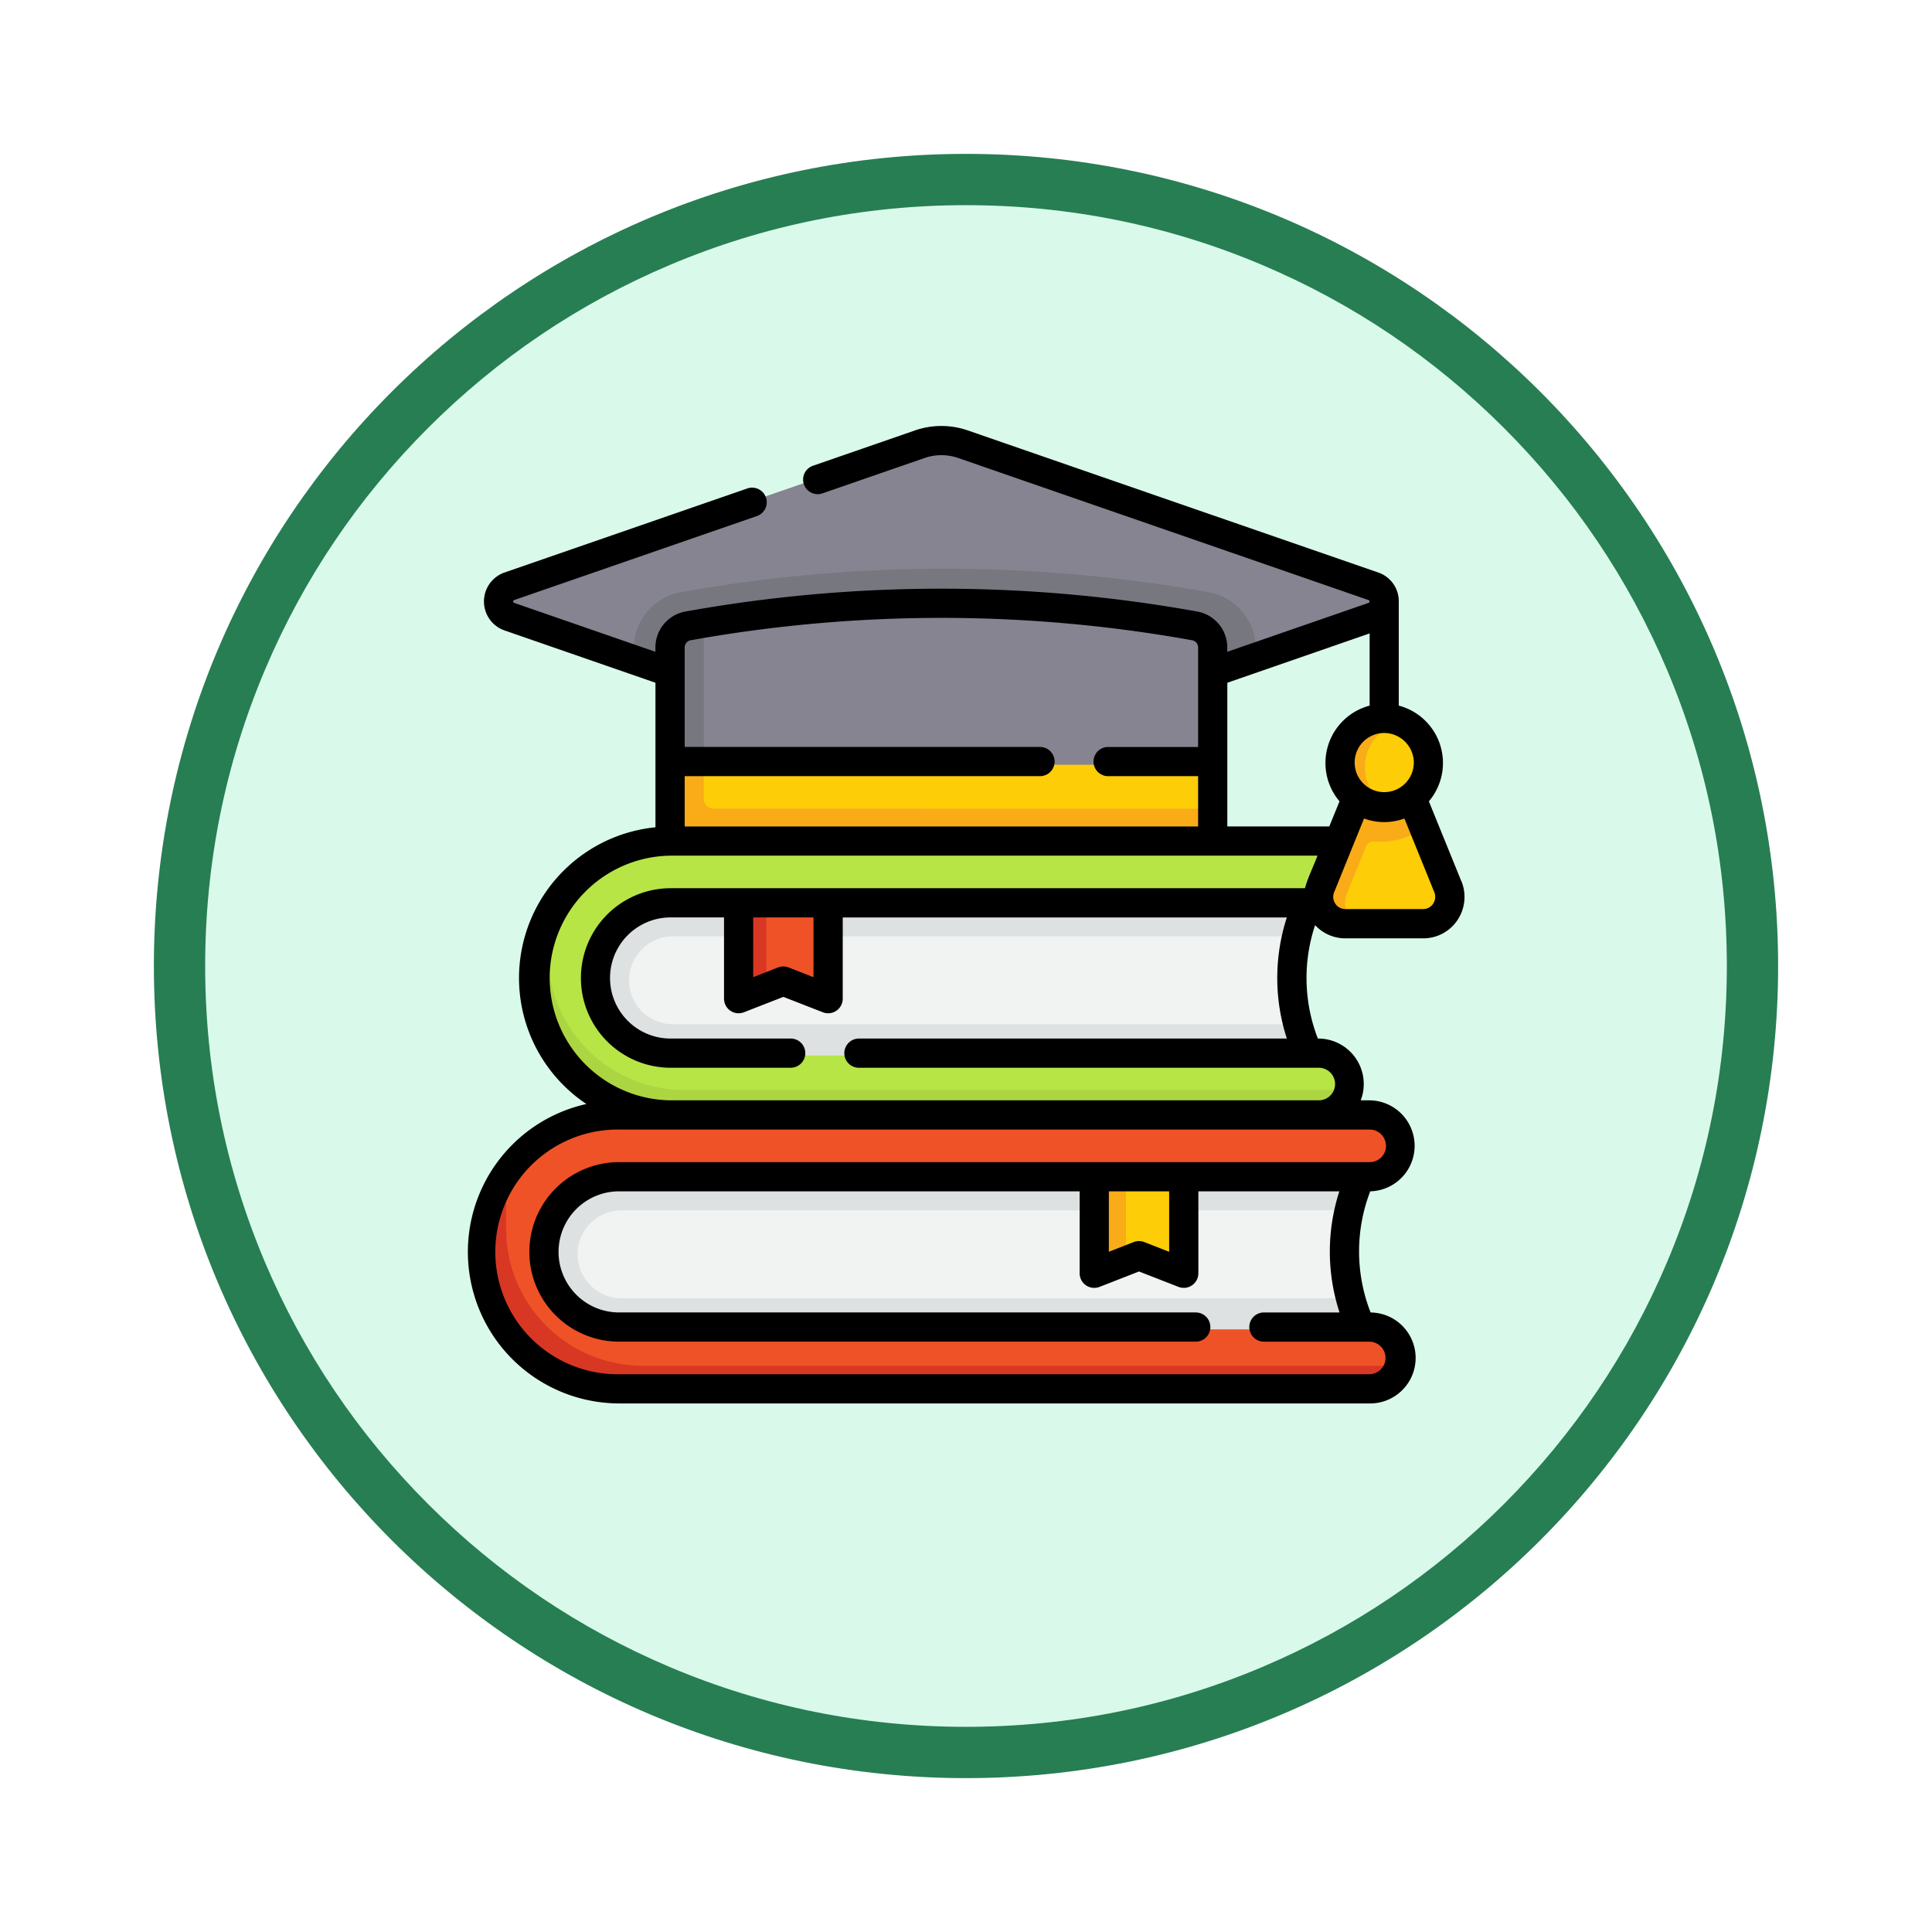 <svg xmlns="http://www.w3.org/2000/svg" xmlns:xlink="http://www.w3.org/1999/xlink" width="113" height="113" viewBox="0 0 113 113">
  <defs>
    <filter id="Trazado_982547" x="0" y="0" width="113" height="113" filterUnits="userSpaceOnUse">
      <feOffset dy="3" input="SourceAlpha"/>
      <feGaussianBlur stdDeviation="3" result="blur"/>
      <feFlood flood-opacity="0.161"/>
      <feComposite operator="in" in2="blur"/>
      <feComposite in="SourceGraphic"/>
    </filter>
  </defs>
  <g id="Grupo_1228303" data-name="Grupo 1228303" transform="translate(-271.425 -877.491)">
    <g id="Grupo_1228071" data-name="Grupo 1228071" transform="translate(0 -4755.689)">
      <g id="Grupo_1227502" data-name="Grupo 1227502" transform="translate(0 2048.198)">
        <g id="Grupo_1225350" data-name="Grupo 1225350" transform="translate(-0.575 -393.641)">
          <g id="Grupo_1208121" data-name="Grupo 1208121" transform="translate(0 -1922.377)">
            <g id="Grupo_1202432" data-name="Grupo 1202432" transform="translate(0 1255.486)">
              <g id="Grupo_1202055" data-name="Grupo 1202055" transform="translate(0 3240.511)">
                <g id="Grupo_1177900" data-name="Grupo 1177900" transform="translate(281 1411.003)">
                  <g id="Grupo_1172010" data-name="Grupo 1172010" transform="translate(0)">
                    <g id="Grupo_1171046" data-name="Grupo 1171046">
                      <g id="Grupo_1148525" data-name="Grupo 1148525">
                        <g transform="matrix(1, 0, 0, 1, -9, -6)" filter="url(#Trazado_982547)">
                          <g id="Trazado_982547-2" data-name="Trazado 982547" transform="translate(9 6)" fill="#d9faea">
                            <path d="M 47.5 93.5 C 41.289 93.5 35.265 92.284 29.595 89.886 C 24.118 87.569 19.198 84.252 14.973 80.027 C 10.748 75.802 7.431 70.882 5.114 65.405 C 2.716 59.735 1.5 53.711 1.5 47.5 C 1.5 41.289 2.716 35.265 5.114 29.595 C 7.431 24.118 10.748 19.198 14.973 14.973 C 19.198 10.748 24.118 7.431 29.595 5.114 C 35.265 2.716 41.289 1.5 47.5 1.5 C 53.711 1.5 59.735 2.716 65.405 5.114 C 70.882 7.431 75.802 10.748 80.027 14.973 C 84.252 19.198 87.569 24.118 89.886 29.595 C 92.284 35.265 93.5 41.289 93.5 47.5 C 93.5 53.711 92.284 59.735 89.886 65.405 C 87.569 70.882 84.252 75.802 80.027 80.027 C 75.802 84.252 70.882 87.569 65.405 89.886 C 59.735 92.284 53.711 93.5 47.5 93.5 Z" stroke="none"/>
                            <path d="M 47.5 3 C 41.491 3 35.664 4.176 30.18 6.496 C 24.881 8.737 20.122 11.946 16.034 16.034 C 11.946 20.122 8.737 24.881 6.496 30.18 C 4.176 35.664 3 41.491 3 47.5 C 3 53.509 4.176 59.336 6.496 64.82 C 8.737 70.119 11.946 74.878 16.034 78.966 C 20.122 83.054 24.881 86.263 30.18 88.504 C 35.664 90.824 41.491 92 47.5 92 C 53.509 92 59.336 90.824 64.82 88.504 C 70.119 86.263 74.878 83.054 78.966 78.966 C 83.054 74.878 86.263 70.119 88.504 64.82 C 90.824 59.336 92 53.509 92 47.5 C 92 41.491 90.824 35.664 88.504 30.18 C 86.263 24.881 83.054 20.122 78.966 16.034 C 74.878 11.946 70.119 8.737 64.82 6.496 C 59.336 4.176 53.509 3 47.5 3 M 47.5 0 C 73.734 0 95 21.266 95 47.5 C 95 73.734 73.734 95 47.5 95 C 21.266 95 0 73.734 0 47.5 C 0 21.266 21.266 0 47.5 0 Z" stroke="none" fill="#277e53"/>
                          </g>
                        </g>
                      </g>
                    </g>
                  </g>
                </g>
              </g>
            </g>
          </g>
        </g>
      </g>
    </g>
    <g id="educacion_4_" data-name="educacion (4)" transform="translate(298.772 897.424)">
      <g id="Grupo_1228302" data-name="Grupo 1228302" transform="translate(0.999 5.698)">
        <path id="Trazado_1176962" data-name="Trazado 1176962" d="M98.855,233.648a11.473,11.473,0,0,0-.068,8.5l.936,1.833h-40.4s-7.521-4.226,0-11.747l40.047-.825Z" transform="translate(-50.607 -206.338)" fill="#f1f2f2"/>
        <path id="Trazado_1176963" data-name="Trazado 1176963" d="M99.725,243.977h-40.4s-7.521-4.226,0-11.747l40.047-.826-.519,2.242a11,11,0,0,0-.571,1.822H61.631a2.574,2.574,0,1,0,0,5.148H98.3a9.888,9.888,0,0,0,.489,1.526Z" transform="translate(-50.61 -206.337)" fill="#dee1e1"/>
        <path id="Trazado_1176964" data-name="Trazado 1176964" d="M83.038,235.021l-36.924-.058c-4.424,0-8.223-2.822-8.223-7.246a10.078,10.078,0,0,1,.15-3.124,8.013,8.013,0,0,1,7.515-5.231H83.436a1.807,1.807,0,0,1,0,3.613H54.767l-2.8.657-2.435-.657H45.556a4.4,4.4,0,1,0,0,8.793H83.436a1.808,1.808,0,0,1,1.794,2.019C85.126,234.685,83.964,235.021,83.038,235.021Z" transform="translate(-34.534 -195.665)" fill="#b7e546"/>
        <path id="Trazado_1176965" data-name="Trazado 1176965" d="M82.893,270.892a1.806,1.806,0,0,1-1.794,1.594l-18.715,1.122-19.166-1.122a8.013,8.013,0,0,1-7.327-11.251v1.647a8.01,8.01,0,0,0,8.01,8.01Z" transform="translate(-32.197 -232.77)" fill="#abd641"/>
        <path id="Trazado_1176966" data-name="Trazado 1176966" d="M146.852,256.359v-5.267H143.1l-1.333.134.08,4.906a.228.228,0,0,0,.311.212l.942-.23,1.054-.413a.227.227,0,0,1,.166,0l2.224.871A.228.228,0,0,0,146.852,256.359Z" transform="translate(-126.619 -223.782)" fill="#ef5227"/>
        <path id="Trazado_1176967" data-name="Trazado 1176967" d="M141.95,251.1v5.021l-1.17.458a.228.228,0,0,1-.311-.212V251.1Z" transform="translate(-125.472 -223.785)" fill="#d83724"/>
        <path id="Trazado_1176968" data-name="Trazado 1176968" d="M135.622,173.182v2.568l-.114,1.139a.8.8,0,0,1-.8.8l-30.35-.114a.8.8,0,0,1-.8-.8l-.228-3.593,15.58-.745Z" transform="translate(-92.567 -154.084)" fill="#fdcd08"/>
        <path id="Trazado_1176969" data-name="Trazado 1176969" d="M437.946,197.8c-.713,1.757-1.43,3.491-2.143,5.249a1.6,1.6,0,0,0,1.464,2.2l1.318.114h3.207a1.6,1.6,0,0,0,1.464-2.2l-1.487-3.665-.935-1.7h-2.888Z" transform="translate(-387.066 -176.557)" fill="#fdcd08"/>
        <path id="Trazado_1176970" data-name="Trazado 1176970" d="M438.211,197.807a4.329,4.329,0,0,0,2.675-.648l-.8-2-1.321.395h0l-1.722-.23c-.217.536-.534,1.3-.751,1.834h0l-1.486,3.663a1.6,1.6,0,0,0,1.463,2.2h1.822a1.6,1.6,0,0,1-1.463-2.2l1.11-2.736A.46.46,0,0,1,438.211,197.807Z" transform="translate(-386.183 -174.22)" fill="#faab18"/>
        <path id="Trazado_1176971" data-name="Trazado 1176971" d="M452.544,160.475a2.653,2.653,0,0,0-1.775-2.51c-.268-.093-.657.072-.956.072a2.237,2.237,0,0,0-2.345,2.438,2.317,2.317,0,0,0,2.538,2.345c.3,0,.5.258.763.166A2.653,2.653,0,0,0,452.544,160.475Z" transform="translate(-397.509 -141.235)" fill="#fdcd08"/>
        <path id="Trazado_1176972" data-name="Trazado 1176972" d="M449.358,162.089a2.591,2.591,0,0,1-.854.143,2.654,2.654,0,0,1,0-5.308,2.59,2.59,0,0,1,.854.143,2.663,2.663,0,0,0,0,5.021Z" transform="translate(-396.098 -140.339)" fill="#faab18"/>
        <path id="Trazado_1176973" data-name="Trazado 1176973" d="M65.778,21.754l-7.511,2.6-2.05-.21-14.58,5.967a4.778,4.778,0,0,1-3.127,0L23.93,24.376l-2.05-.022-7.512-2.6a.956.956,0,0,1,0-1.806l24.426-8.456a3.907,3.907,0,0,1,2.557,0l24.426,8.456A.956.956,0,0,1,65.778,21.754Z" transform="translate(-13.161 -11.276)" fill="#868491"/>
        <path id="Trazado_1176974" data-name="Trazado 1176974" d="M121.722,82.987v.771l-16.63,5.757a4.778,4.778,0,0,1-3.127,0L85.336,83.758v-.771a3.35,3.35,0,0,1,2.76-3.3,87.463,87.463,0,0,1,30.865,0,3.353,3.353,0,0,1,2.76,3.3Z" transform="translate(-76.616 -70.681)" fill="#77777f"/>
        <path id="Trazado_1176975" data-name="Trazado 1176975" d="M137.394,98.938v6.791H105.45l-.114-6.563a1.3,1.3,0,0,1,1.073-1.282c.325-.058.423-.342.749-.4a85.388,85.388,0,0,1,29.164.169,1.3,1.3,0,0,1,1.073,1.282Z" transform="translate(-94.339 -86.631)" fill="#868491"/>
        <path id="Trazado_1176976" data-name="Trazado 1176976" d="M135.622,175.75V177a.8.8,0,0,1-.8.8H104.133a.8.8,0,0,1-.8-.8v-3.821l1.025-.745,1.025.745v2a.569.569,0,0,0,.569.569Z" transform="translate(-92.567 -154.084)" fill="#faab18"/>
        <path id="Trazado_1176977" data-name="Trazado 1176977" d="M105.386,106.6v8.241h-2.05v-6.791a1.3,1.3,0,0,1,1.073-1.282C104.734,106.715,105.06,106.659,105.386,106.6Z" transform="translate(-92.567 -95.749)" fill="#77777f"/>
        <path id="Trazado_1176978" data-name="Trazado 1176978" d="M81.846,390.351a10.715,10.715,0,0,1,0-8.2l.347-1.539H35.626s-5.242,5.7.341,11.281l46.529.349Z" transform="translate(-30.59 -338.551)" fill="#f1f2f2"/>
        <path id="Trazado_1176979" data-name="Trazado 1176979" d="M82.5,392.244,35.967,391.9c-5.584-5.582-.34-11.281-.34-11.281l46.79.086-.57,1.452a10.669,10.669,0,0,0-.509,1.553H38.6a2.574,2.574,0,1,0,0,5.149H81.351a10.8,10.8,0,0,0,.5,1.5Z" transform="translate(-30.589 -338.555)" fill="#dee1e1"/>
        <path id="Trazado_1176980" data-name="Trazado 1176980" d="M64.654,375.654l-42.1-.078c-4.424,0-8.316-2.5-8.316-6.92,0-1.4-.343-3.337.291-4.484a8.008,8.008,0,0,1,7.014-4.139h43.9a1.807,1.807,0,1,1,0,3.613H54.567l-2.842.629-2.392-.629H21.541a4.4,4.4,0,0,0,0,8.793h43.9a1.808,1.808,0,0,1,1.777,2.133c-.154.842-1.682,1.082-2.569,1.082Z" transform="translate(-13.531 -320.317)" fill="#ef5227"/>
        <path id="Trazado_1176981" data-name="Trazado 1176981" d="M62.459,403.417a1.809,1.809,0,0,1-1.778,1.48h-43.9a8.011,8.011,0,0,1-6.758-12.313v2.822a8.01,8.01,0,0,0,8.01,8.01Z" transform="translate(-8.768 -349.162)" fill="#d83724"/>
        <path id="Trazado_1176982" data-name="Trazado 1176982" d="M329.495,397.059v-5.31h-3.527l-1.564.1.084,4.987a.228.228,0,0,0,.311.212l1.17-.319.826-.324a.227.227,0,0,1,.166,0l2.224.871A.228.228,0,0,0,329.495,397.059Z" transform="translate(-288.459 -348.421)" fill="#fdcd08"/>
        <path id="Trazado_1176983" data-name="Trazado 1176983" d="M324.848,391.745v4.975l-1.4.547a.228.228,0,0,1-.311-.212v-5.31Z" transform="translate(-287.339 -348.417)" fill="#faab18"/>
      </g>
      <path id="Trazado_1176984" data-name="Trazado 1176984" d="M58.126,31.61l-1.9-4.673a3.47,3.47,0,0,0-1.761-5.6c0-.225,0-5.853,0-6.092a1.772,1.772,0,0,0-1.207-1.695L29.25,5.239a4.715,4.715,0,0,0-3.072,0L20.2,7.309a.854.854,0,1,0,.559,1.614l5.979-2.07a3,3,0,0,1,1.955,0L52.7,15.166a.086.086,0,0,1,0,.162l-8.266,2.862v-.256a2.133,2.133,0,0,0-1.758-2.1,84.5,84.5,0,0,0-29.931,0,2.133,2.133,0,0,0-1.758,2.1v.256L2.724,15.327a.086.086,0,0,1,0-.162l14.2-4.915a.854.854,0,1,0-.559-1.614l-14.2,4.915a1.794,1.794,0,0,0,0,3.39L10.99,20v8.453a8.861,8.861,0,0,0-4.04,16.186A8.863,8.863,0,0,0,8.864,62.152h43.9a2.66,2.66,0,0,0,.054-5.32,9.785,9.785,0,0,1-.021-7.087,2.661,2.661,0,0,0-.033-5.321H52.24a2.659,2.659,0,0,0-2.484-3.613h-.023a9.779,9.779,0,0,1-.161-6.635,2.4,2.4,0,0,0,1.763.774H55.9a2.4,2.4,0,0,0,1.995-1.064,2.431,2.431,0,0,0,.236-2.275Zm-2.781-6.917a1.73,1.73,0,1,1-1.73-1.755A1.744,1.744,0,0,1,55.346,24.693Zm-2.584-7.578v4.223A3.47,3.47,0,0,0,51,26.937l-.6,1.468H44.438V20Zm-39.711.4a82.814,82.814,0,0,1,29.328,0,.426.426,0,0,1,.351.42v5.821H37.466a.854.854,0,0,0,0,1.708h5.263v2.942H12.7V25.463H33.481a.854.854,0,0,0,0-1.708H12.7V17.933a.426.426,0,0,1,.351-.42ZM53.72,47.085a.954.954,0,0,1-.953.953H8.864a5.25,5.25,0,1,0,0,10.5H42.591a.854.854,0,1,0,0-1.708H8.864a3.542,3.542,0,1,1,0-7.084H35.8v4.788a.854.854,0,0,0,1.166.8l2.306-.9,2.306.9a.854.854,0,0,0,1.166-.8V49.746h8.245A11.463,11.463,0,0,0,51,56.831H46.577a.854.854,0,1,0,0,1.708h6.19a.953.953,0,0,1,0,1.905H8.864a7.156,7.156,0,1,1,0-14.311h43.9a.954.954,0,0,1,.953.953ZM37.509,49.746h3.527v3.536l-1.452-.568a.854.854,0,0,0-.623,0l-1.452.568ZM22.89,42.519H49.756a.953.953,0,1,1,0,1.905H11.875a7.156,7.156,0,0,1,0-14.311H49.712c-.211.566-.6,1.369-.732,1.905h-37.1a5.25,5.25,0,1,0,0,10.5H18.9a.854.854,0,0,0,0-1.708H11.875a3.542,3.542,0,1,1,0-7.084H15v4.747a.854.854,0,0,0,1.166.8l2.306-.9,2.306.9a.854.854,0,0,0,1.166-.8V33.727H47.919a11.464,11.464,0,0,0,0,7.084H22.89a.854.854,0,0,0,0,1.708Zm-6.184-8.793h3.527v3.495l-1.452-.568a.854.854,0,0,0-.623,0l-1.452.568Zm39.767-.8a.692.692,0,0,1-.578.31h-4.56a.693.693,0,0,1-.578-.31.716.716,0,0,1-.07-.679l1.747-4.307a3.419,3.419,0,0,0,2.361,0l1.747,4.307a.716.716,0,0,1-.07.679Z" transform="translate(0 0)"/>
    </g>
  </g>
</svg>
